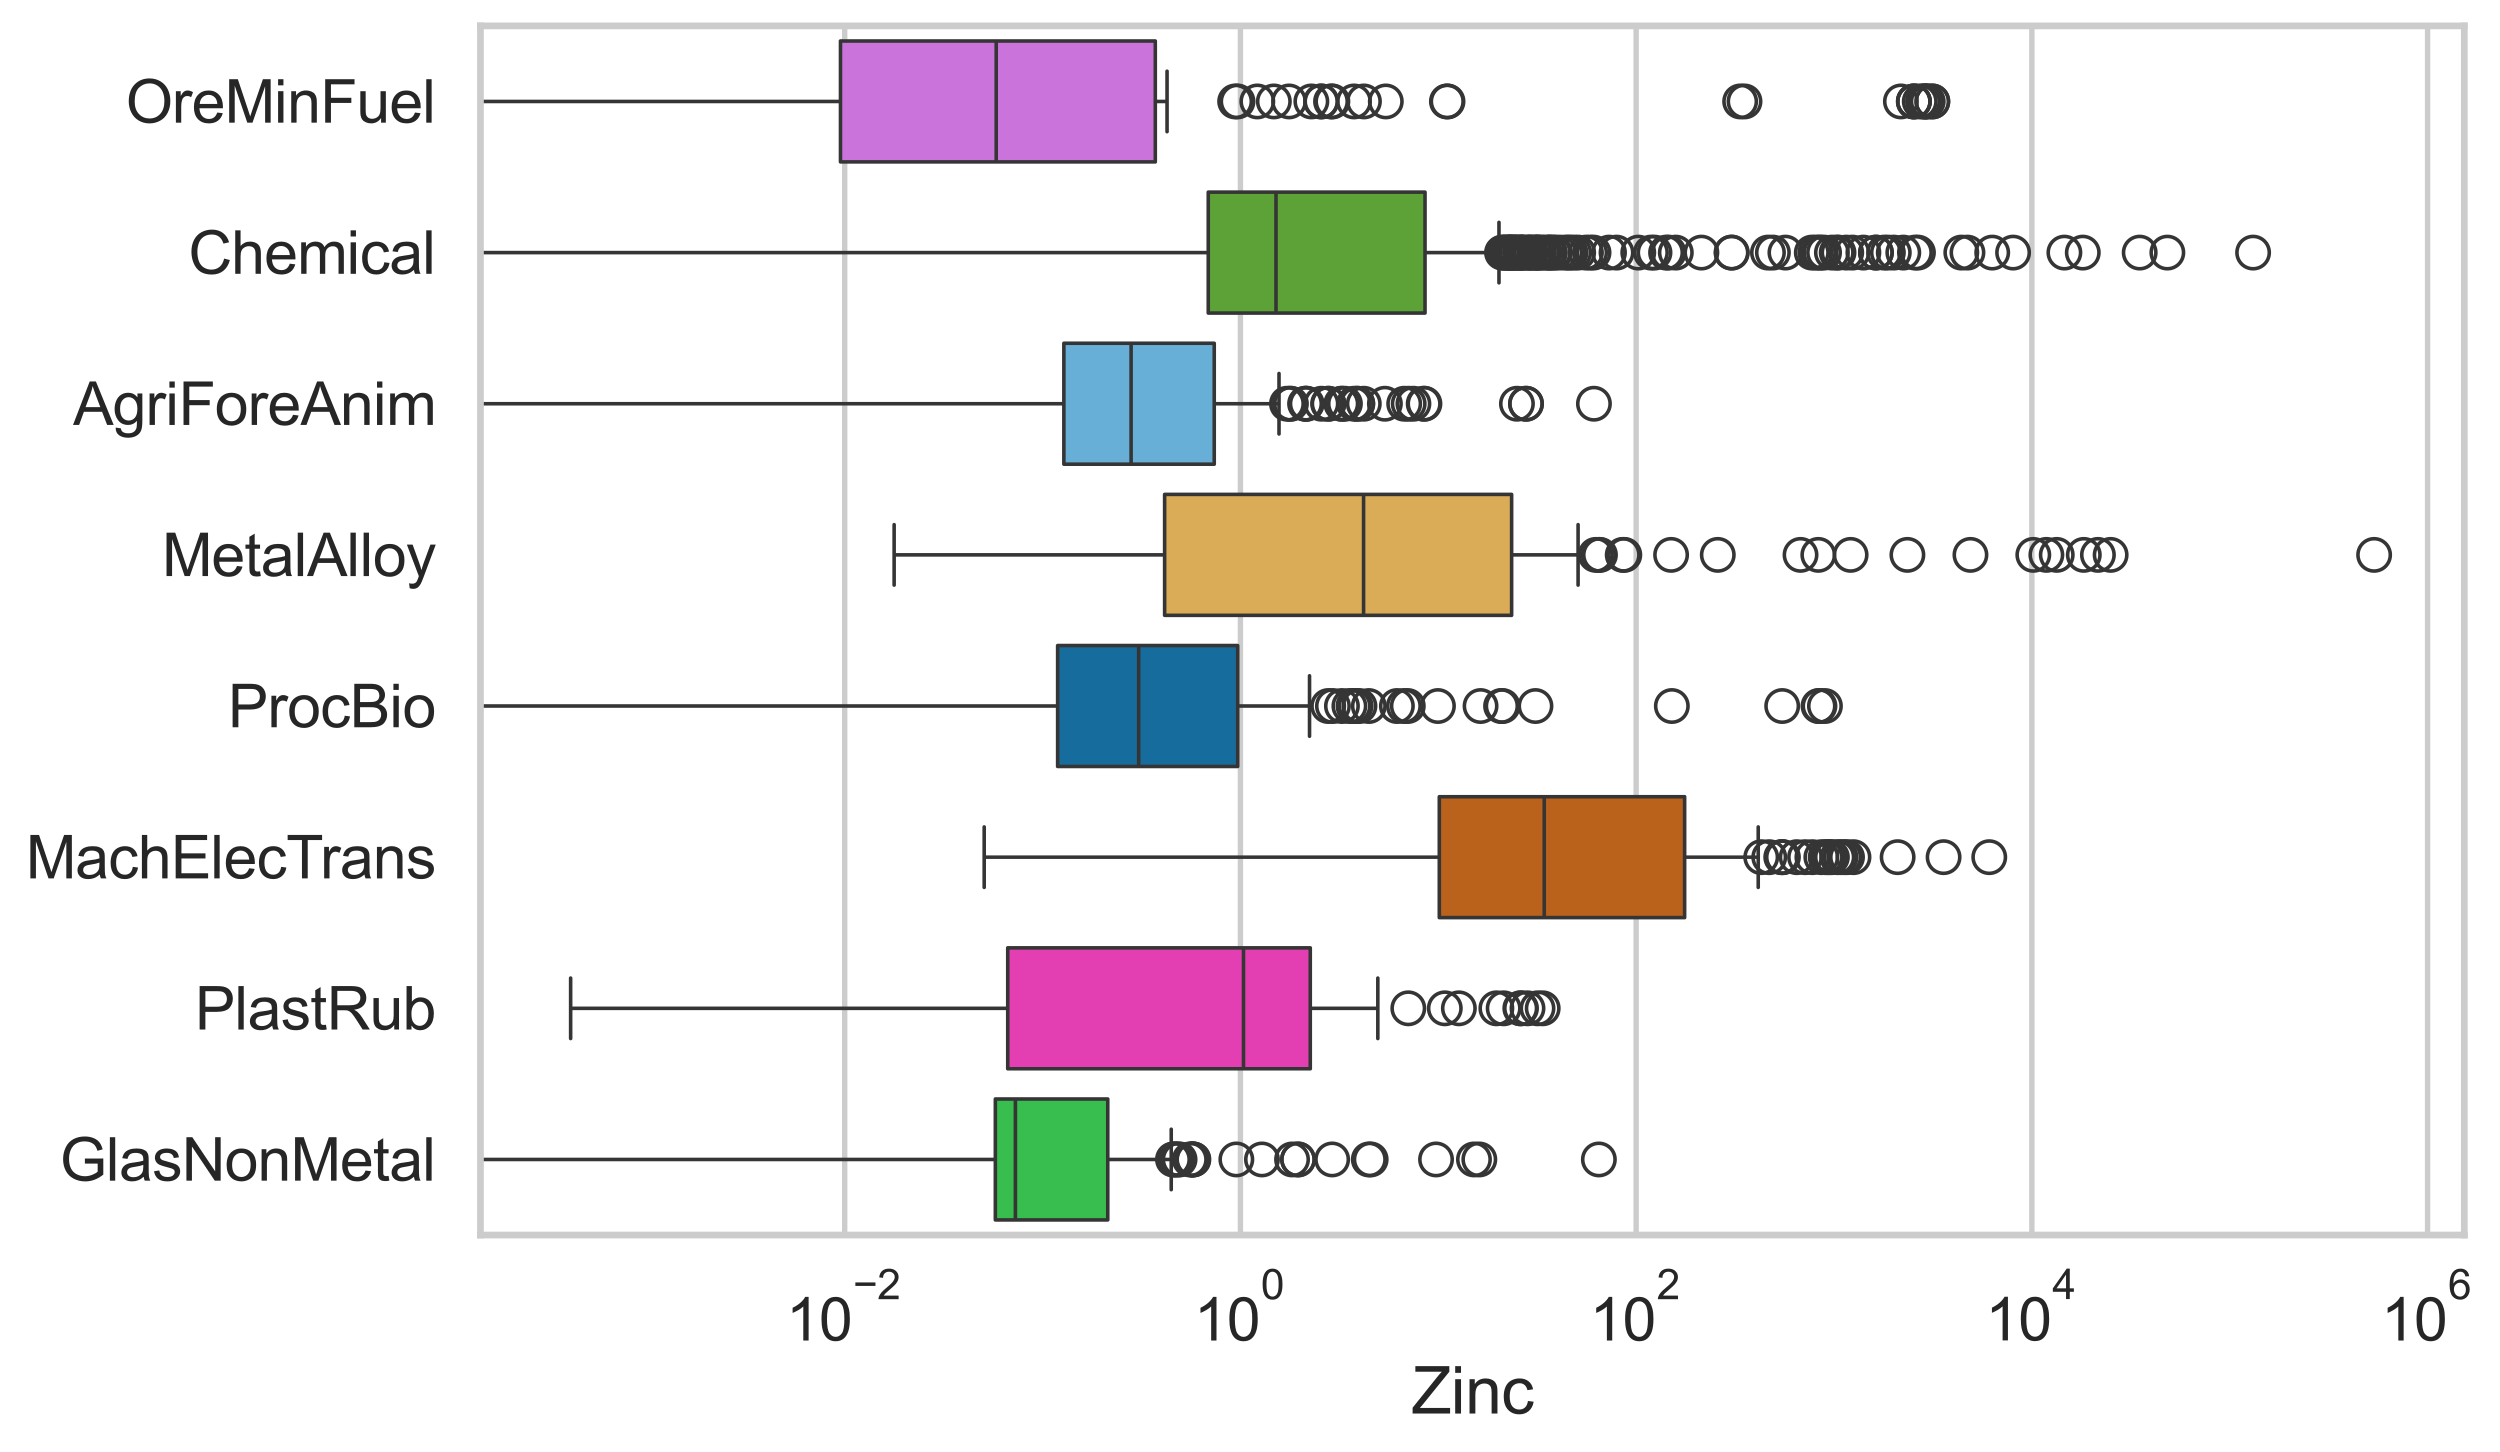 <?xml version="1.0" encoding="utf-8" standalone="no"?>
<!DOCTYPE svg PUBLIC "-//W3C//DTD SVG 1.1//EN"
  "http://www.w3.org/Graphics/SVG/1.1/DTD/svg11.dtd">
<svg xmlns:xlink="http://www.w3.org/1999/xlink" width="695.663pt" height="404.121pt" viewBox="0 0 695.663 404.121" xmlns="http://www.w3.org/2000/svg" version="1.1">
 <defs>
  <style type="text/css">*{stroke-linejoin: round; stroke-linecap: butt}</style>
 </defs>
 <g id="figure_1">
  <g id="patch_1">
   <path d="M 0 404.121 
L 695.663 404.121 
L 695.663 0 
L 0 0 
z
" style="fill: #ffffff"/>
  </g>
  <g id="axes_1">
   <g id="patch_2">
    <path d="M 133.697 343.665 
L 685.729 343.665 
L 685.729 7.2 
L 133.697 7.2 
z
" style="fill: #ffffff"/>
   </g>
   <g id="matplotlib.axis_1">
    <g id="xtick_1">
     <g id="line2d_1">
      <path d="M 235.052 343.665 
L 235.052 7.2 
" clip-path="url(#p96897c92bf)" style="fill: none; stroke: #cccccc; stroke-width: 1.5; stroke-linecap: round"/>
     </g>
     <g id="text_1">
      <!-- $\mathdefault{10^{-2}}$ -->
      <g style="fill: #262626" transform="translate(218.717 373.18) scale(0.165 -0.165)">
       <defs>
        <path id="ArialMT-31" d="M 2384 0 
L 1822 0 
L 1822 3584 
Q 1619 3391 1289 3197 
Q 959 3003 697 2906 
L 697 3450 
Q 1169 3672 1522 3987 
Q 1875 4303 2022 4600 
L 2384 4600 
L 2384 0 
z
" transform="scale(0.016)"/>
        <path id="ArialMT-30" d="M 266 2259 
Q 266 3072 433 3567 
Q 600 4063 929 4331 
Q 1259 4600 1759 4600 
Q 2128 4600 2406 4451 
Q 2684 4303 2865 4023 
Q 3047 3744 3150 3342 
Q 3253 2941 3253 2259 
Q 3253 1453 3087 958 
Q 2922 463 2592 192 
Q 2263 -78 1759 -78 
Q 1097 -78 719 397 
Q 266 969 266 2259 
z
M 844 2259 
Q 844 1131 1108 757 
Q 1372 384 1759 384 
Q 2147 384 2411 759 
Q 2675 1134 2675 2259 
Q 2675 3391 2411 3762 
Q 2147 4134 1753 4134 
Q 1366 4134 1134 3806 
Q 844 3388 844 2259 
z
" transform="scale(0.016)"/>
        <path id="ArialMT-2212" d="M 3381 1997 
L 356 1997 
L 356 2522 
L 3381 2522 
L 3381 1997 
z
" transform="scale(0.016)"/>
        <path id="ArialMT-32" d="M 3222 541 
L 3222 0 
L 194 0 
Q 188 203 259 391 
Q 375 700 629 1000 
Q 884 1300 1366 1694 
Q 2113 2306 2375 2664 
Q 2638 3022 2638 3341 
Q 2638 3675 2398 3904 
Q 2159 4134 1775 4134 
Q 1369 4134 1125 3890 
Q 881 3647 878 3216 
L 300 3275 
Q 359 3922 746 4261 
Q 1134 4600 1788 4600 
Q 2447 4600 2831 4234 
Q 3216 3869 3216 3328 
Q 3216 3053 3103 2787 
Q 2991 2522 2730 2228 
Q 2469 1934 1863 1422 
Q 1356 997 1212 845 
Q 1069 694 975 541 
L 3222 541 
z
" transform="scale(0.016)"/>
       </defs>
       <use xlink:href="#ArialMT-31" transform="translate(0 0.994)"/>
       <use xlink:href="#ArialMT-30" transform="translate(55.615 0.994)"/>
       <use xlink:href="#ArialMT-2212" transform="translate(112.973 70.688) scale(0.7)"/>
       <use xlink:href="#ArialMT-32" transform="translate(153.852 70.688) scale(0.7)"/>
      </g>
     </g>
    </g>
    <g id="xtick_2">
     <g id="line2d_2">
      <path d="M 345.167 343.665 
L 345.167 7.2 
" clip-path="url(#p96897c92bf)" style="fill: none; stroke: #cccccc; stroke-width: 1.5; stroke-linecap: round"/>
     </g>
     <g id="text_2">
      <!-- $\mathdefault{10^{0}}$ -->
      <g style="fill: #262626" transform="translate(332.214 373.18) scale(0.165 -0.165)">
       <use xlink:href="#ArialMT-31" transform="translate(0 0.994)"/>
       <use xlink:href="#ArialMT-30" transform="translate(55.615 0.994)"/>
       <use xlink:href="#ArialMT-30" transform="translate(112.973 70.688) scale(0.7)"/>
      </g>
     </g>
    </g>
    <g id="xtick_3">
     <g id="line2d_3">
      <path d="M 455.281 343.665 
L 455.281 7.2 
" clip-path="url(#p96897c92bf)" style="fill: none; stroke: #cccccc; stroke-width: 1.5; stroke-linecap: round"/>
     </g>
     <g id="text_3">
      <!-- $\mathdefault{10^{2}}$ -->
      <g style="fill: #262626" transform="translate(442.329 373.18) scale(0.165 -0.165)">
       <use xlink:href="#ArialMT-31" transform="translate(0 0.994)"/>
       <use xlink:href="#ArialMT-30" transform="translate(55.615 0.994)"/>
       <use xlink:href="#ArialMT-32" transform="translate(112.973 70.688) scale(0.7)"/>
      </g>
     </g>
    </g>
    <g id="xtick_4">
     <g id="line2d_4">
      <path d="M 565.396 343.665 
L 565.396 7.2 
" clip-path="url(#p96897c92bf)" style="fill: none; stroke: #cccccc; stroke-width: 1.5; stroke-linecap: round"/>
     </g>
     <g id="text_4">
      <!-- $\mathdefault{10^{4}}$ -->
      <g style="fill: #262626" transform="translate(552.444 373.015) scale(0.165 -0.165)">
       <defs>
        <path id="ArialMT-34" d="M 2069 0 
L 2069 1097 
L 81 1097 
L 81 1613 
L 2172 4581 
L 2631 4581 
L 2631 1613 
L 3250 1613 
L 3250 1097 
L 2631 1097 
L 2631 0 
L 2069 0 
z
M 2069 1613 
L 2069 3678 
L 634 1613 
L 2069 1613 
z
" transform="scale(0.016)"/>
       </defs>
       <use xlink:href="#ArialMT-31" transform="translate(0 0.202)"/>
       <use xlink:href="#ArialMT-30" transform="translate(55.615 0.202)"/>
       <use xlink:href="#ArialMT-34" transform="translate(112.973 69.895) scale(0.7)"/>
      </g>
     </g>
    </g>
    <g id="xtick_5">
     <g id="line2d_5">
      <path d="M 675.511 343.665 
L 675.511 7.2 
" clip-path="url(#p96897c92bf)" style="fill: none; stroke: #cccccc; stroke-width: 1.5; stroke-linecap: round"/>
     </g>
     <g id="text_5">
      <!-- $\mathdefault{10^{6}}$ -->
      <g style="fill: #262626" transform="translate(662.558 373.18) scale(0.165 -0.165)">
       <defs>
        <path id="ArialMT-36" d="M 3184 3459 
L 2625 3416 
Q 2550 3747 2413 3897 
Q 2184 4138 1850 4138 
Q 1581 4138 1378 3988 
Q 1113 3794 959 3422 
Q 806 3050 800 2363 
Q 1003 2672 1297 2822 
Q 1591 2972 1913 2972 
Q 2475 2972 2870 2558 
Q 3266 2144 3266 1488 
Q 3266 1056 3080 686 
Q 2894 316 2569 119 
Q 2244 -78 1831 -78 
Q 1128 -78 684 439 
Q 241 956 241 2144 
Q 241 3472 731 4075 
Q 1159 4600 1884 4600 
Q 2425 4600 2770 4297 
Q 3116 3994 3184 3459 
z
M 888 1484 
Q 888 1194 1011 928 
Q 1134 663 1356 523 
Q 1578 384 1822 384 
Q 2178 384 2434 671 
Q 2691 959 2691 1453 
Q 2691 1928 2437 2201 
Q 2184 2475 1800 2475 
Q 1419 2475 1153 2201 
Q 888 1928 888 1484 
z
" transform="scale(0.016)"/>
       </defs>
       <use xlink:href="#ArialMT-31" transform="translate(0 0.994)"/>
       <use xlink:href="#ArialMT-30" transform="translate(55.615 0.994)"/>
       <use xlink:href="#ArialMT-36" transform="translate(112.973 70.688) scale(0.7)"/>
      </g>
     </g>
    </g>
    <g id="text_6">
     <!-- Zinc -->
     <g style="fill: #262626" transform="translate(392.711 393.344) scale(0.18 -0.18)">
      <defs>
       <path id="ArialMT-5a" d="M 128 0 
L 128 563 
L 2475 3497 
Q 2725 3809 2950 4041 
L 394 4041 
L 394 4581 
L 3675 4581 
L 3675 4041 
L 1103 863 
L 825 541 
L 3750 541 
L 3750 0 
L 128 0 
z
" transform="scale(0.016)"/>
       <path id="ArialMT-69" d="M 425 3934 
L 425 4581 
L 988 4581 
L 988 3934 
L 425 3934 
z
M 425 0 
L 425 3319 
L 988 3319 
L 988 0 
L 425 0 
z
" transform="scale(0.016)"/>
       <path id="ArialMT-6e" d="M 422 0 
L 422 3319 
L 928 3319 
L 928 2847 
Q 1294 3394 1984 3394 
Q 2284 3394 2536 3286 
Q 2788 3178 2913 3003 
Q 3038 2828 3088 2588 
Q 3119 2431 3119 2041 
L 3119 0 
L 2556 0 
L 2556 2019 
Q 2556 2363 2490 2533 
Q 2425 2703 2258 2804 
Q 2091 2906 1866 2906 
Q 1506 2906 1245 2678 
Q 984 2450 984 1813 
L 984 0 
L 422 0 
z
" transform="scale(0.016)"/>
       <path id="ArialMT-63" d="M 2588 1216 
L 3141 1144 
Q 3050 572 2676 248 
Q 2303 -75 1759 -75 
Q 1078 -75 664 370 
Q 250 816 250 1647 
Q 250 2184 428 2587 
Q 606 2991 970 3192 
Q 1334 3394 1763 3394 
Q 2303 3394 2647 3120 
Q 2991 2847 3088 2344 
L 2541 2259 
Q 2463 2594 2264 2762 
Q 2066 2931 1784 2931 
Q 1359 2931 1093 2626 
Q 828 2322 828 1663 
Q 828 994 1084 691 
Q 1341 388 1753 388 
Q 2084 388 2306 591 
Q 2528 794 2588 1216 
z
" transform="scale(0.016)"/>
      </defs>
      <use xlink:href="#ArialMT-5a"/>
      <use xlink:href="#ArialMT-69" transform="translate(61.084 0)"/>
      <use xlink:href="#ArialMT-6e" transform="translate(83.301 0)"/>
      <use xlink:href="#ArialMT-63" transform="translate(138.916 0)"/>
     </g>
    </g>
   </g>
   <g id="matplotlib.axis_2">
    <g id="ytick_1">
     <g id="text_7">
      <!-- OreMinFuel -->
      <g style="fill: #262626" transform="translate(35.013 34.134) scale(0.165 -0.165)">
       <defs>
        <path id="ArialMT-4f" d="M 309 2231 
Q 309 3372 921 4017 
Q 1534 4663 2503 4663 
Q 3138 4663 3647 4359 
Q 4156 4056 4423 3514 
Q 4691 2972 4691 2284 
Q 4691 1588 4409 1038 
Q 4128 488 3612 205 
Q 3097 -78 2500 -78 
Q 1853 -78 1343 234 
Q 834 547 571 1087 
Q 309 1628 309 2231 
z
M 934 2222 
Q 934 1394 1379 917 
Q 1825 441 2497 441 
Q 3181 441 3623 922 
Q 4066 1403 4066 2288 
Q 4066 2847 3877 3264 
Q 3688 3681 3323 3911 
Q 2959 4141 2506 4141 
Q 1863 4141 1398 3698 
Q 934 3256 934 2222 
z
" transform="scale(0.016)"/>
        <path id="ArialMT-72" d="M 416 0 
L 416 3319 
L 922 3319 
L 922 2816 
Q 1116 3169 1280 3281 
Q 1444 3394 1641 3394 
Q 1925 3394 2219 3213 
L 2025 2691 
Q 1819 2813 1613 2813 
Q 1428 2813 1281 2702 
Q 1134 2591 1072 2394 
Q 978 2094 978 1738 
L 978 0 
L 416 0 
z
" transform="scale(0.016)"/>
        <path id="ArialMT-65" d="M 2694 1069 
L 3275 997 
Q 3138 488 2766 206 
Q 2394 -75 1816 -75 
Q 1088 -75 661 373 
Q 234 822 234 1631 
Q 234 2469 665 2931 
Q 1097 3394 1784 3394 
Q 2450 3394 2872 2941 
Q 3294 2488 3294 1666 
Q 3294 1616 3291 1516 
L 816 1516 
Q 847 969 1125 678 
Q 1403 388 1819 388 
Q 2128 388 2347 550 
Q 2566 713 2694 1069 
z
M 847 1978 
L 2700 1978 
Q 2663 2397 2488 2606 
Q 2219 2931 1791 2931 
Q 1403 2931 1139 2672 
Q 875 2413 847 1978 
z
" transform="scale(0.016)"/>
        <path id="ArialMT-4d" d="M 475 0 
L 475 4581 
L 1388 4581 
L 2472 1338 
Q 2622 884 2691 659 
Q 2769 909 2934 1394 
L 4031 4581 
L 4847 4581 
L 4847 0 
L 4263 0 
L 4263 3834 
L 2931 0 
L 2384 0 
L 1059 3900 
L 1059 0 
L 475 0 
z
" transform="scale(0.016)"/>
        <path id="ArialMT-46" d="M 525 0 
L 525 4581 
L 3616 4581 
L 3616 4041 
L 1131 4041 
L 1131 2622 
L 3281 2622 
L 3281 2081 
L 1131 2081 
L 1131 0 
L 525 0 
z
" transform="scale(0.016)"/>
        <path id="ArialMT-75" d="M 2597 0 
L 2597 488 
Q 2209 -75 1544 -75 
Q 1250 -75 995 37 
Q 741 150 617 320 
Q 494 491 444 738 
Q 409 903 409 1263 
L 409 3319 
L 972 3319 
L 972 1478 
Q 972 1038 1006 884 
Q 1059 663 1231 536 
Q 1403 409 1656 409 
Q 1909 409 2131 539 
Q 2353 669 2445 892 
Q 2538 1116 2538 1541 
L 2538 3319 
L 3100 3319 
L 3100 0 
L 2597 0 
z
" transform="scale(0.016)"/>
        <path id="ArialMT-6c" d="M 409 0 
L 409 4581 
L 972 4581 
L 972 0 
L 409 0 
z
" transform="scale(0.016)"/>
       </defs>
       <use xlink:href="#ArialMT-4f"/>
       <use xlink:href="#ArialMT-72" transform="translate(77.783 0)"/>
       <use xlink:href="#ArialMT-65" transform="translate(111.084 0)"/>
       <use xlink:href="#ArialMT-4d" transform="translate(166.699 0)"/>
       <use xlink:href="#ArialMT-69" transform="translate(250 0)"/>
       <use xlink:href="#ArialMT-6e" transform="translate(272.217 0)"/>
       <use xlink:href="#ArialMT-46" transform="translate(327.832 0)"/>
       <use xlink:href="#ArialMT-75" transform="translate(388.916 0)"/>
       <use xlink:href="#ArialMT-65" transform="translate(444.531 0)"/>
       <use xlink:href="#ArialMT-6c" transform="translate(500.146 0)"/>
      </g>
     </g>
    </g>
    <g id="ytick_2">
     <g id="text_8">
      <!-- Chemical -->
      <g style="fill: #262626" transform="translate(52.428 76.192) scale(0.165 -0.165)">
       <defs>
        <path id="ArialMT-43" d="M 3763 1606 
L 4369 1453 
Q 4178 706 3683 314 
Q 3188 -78 2472 -78 
Q 1731 -78 1267 223 
Q 803 525 561 1097 
Q 319 1669 319 2325 
Q 319 3041 592 3573 
Q 866 4106 1370 4382 
Q 1875 4659 2481 4659 
Q 3169 4659 3637 4309 
Q 4106 3959 4291 3325 
L 3694 3184 
Q 3534 3684 3231 3912 
Q 2928 4141 2469 4141 
Q 1941 4141 1586 3887 
Q 1231 3634 1087 3207 
Q 944 2781 944 2328 
Q 944 1744 1114 1308 
Q 1284 872 1643 656 
Q 2003 441 2422 441 
Q 2931 441 3284 734 
Q 3638 1028 3763 1606 
z
" transform="scale(0.016)"/>
        <path id="ArialMT-68" d="M 422 0 
L 422 4581 
L 984 4581 
L 984 2938 
Q 1378 3394 1978 3394 
Q 2347 3394 2619 3248 
Q 2891 3103 3008 2847 
Q 3125 2591 3125 2103 
L 3125 0 
L 2563 0 
L 2563 2103 
Q 2563 2525 2380 2717 
Q 2197 2909 1863 2909 
Q 1613 2909 1392 2779 
Q 1172 2650 1078 2428 
Q 984 2206 984 1816 
L 984 0 
L 422 0 
z
" transform="scale(0.016)"/>
        <path id="ArialMT-6d" d="M 422 0 
L 422 3319 
L 925 3319 
L 925 2853 
Q 1081 3097 1340 3245 
Q 1600 3394 1931 3394 
Q 2300 3394 2536 3241 
Q 2772 3088 2869 2813 
Q 3263 3394 3894 3394 
Q 4388 3394 4653 3120 
Q 4919 2847 4919 2278 
L 4919 0 
L 4359 0 
L 4359 2091 
Q 4359 2428 4304 2576 
Q 4250 2725 4106 2815 
Q 3963 2906 3769 2906 
Q 3419 2906 3187 2673 
Q 2956 2441 2956 1928 
L 2956 0 
L 2394 0 
L 2394 2156 
Q 2394 2531 2256 2718 
Q 2119 2906 1806 2906 
Q 1569 2906 1367 2781 
Q 1166 2656 1075 2415 
Q 984 2175 984 1722 
L 984 0 
L 422 0 
z
" transform="scale(0.016)"/>
        <path id="ArialMT-61" d="M 2588 409 
Q 2275 144 1986 34 
Q 1697 -75 1366 -75 
Q 819 -75 525 192 
Q 231 459 231 875 
Q 231 1119 342 1320 
Q 453 1522 633 1644 
Q 813 1766 1038 1828 
Q 1203 1872 1538 1913 
Q 2219 1994 2541 2106 
Q 2544 2222 2544 2253 
Q 2544 2597 2384 2738 
Q 2169 2928 1744 2928 
Q 1347 2928 1158 2789 
Q 969 2650 878 2297 
L 328 2372 
Q 403 2725 575 2942 
Q 747 3159 1072 3276 
Q 1397 3394 1825 3394 
Q 2250 3394 2515 3294 
Q 2781 3194 2906 3042 
Q 3031 2891 3081 2659 
Q 3109 2516 3109 2141 
L 3109 1391 
Q 3109 606 3145 398 
Q 3181 191 3288 0 
L 2700 0 
Q 2613 175 2588 409 
z
M 2541 1666 
Q 2234 1541 1622 1453 
Q 1275 1403 1131 1340 
Q 988 1278 909 1158 
Q 831 1038 831 891 
Q 831 666 1001 516 
Q 1172 366 1500 366 
Q 1825 366 2078 508 
Q 2331 650 2450 897 
Q 2541 1088 2541 1459 
L 2541 1666 
z
" transform="scale(0.016)"/>
       </defs>
       <use xlink:href="#ArialMT-43"/>
       <use xlink:href="#ArialMT-68" transform="translate(72.217 0)"/>
       <use xlink:href="#ArialMT-65" transform="translate(127.832 0)"/>
       <use xlink:href="#ArialMT-6d" transform="translate(183.447 0)"/>
       <use xlink:href="#ArialMT-69" transform="translate(266.748 0)"/>
       <use xlink:href="#ArialMT-63" transform="translate(288.965 0)"/>
       <use xlink:href="#ArialMT-61" transform="translate(338.965 0)"/>
       <use xlink:href="#ArialMT-6c" transform="translate(394.58 0)"/>
      </g>
     </g>
    </g>
    <g id="ytick_3">
     <g id="text_9">
      <!-- AgriForeAnim -->
      <g style="fill: #262626" transform="translate(20.341 118.25) scale(0.165 -0.165)">
       <defs>
        <path id="ArialMT-41" d="M -9 0 
L 1750 4581 
L 2403 4581 
L 4278 0 
L 3588 0 
L 3053 1388 
L 1138 1388 
L 634 0 
L -9 0 
z
M 1313 1881 
L 2866 1881 
L 2388 3150 
Q 2169 3728 2063 4100 
Q 1975 3659 1816 3225 
L 1313 1881 
z
" transform="scale(0.016)"/>
        <path id="ArialMT-67" d="M 319 -275 
L 866 -356 
Q 900 -609 1056 -725 
Q 1266 -881 1628 -881 
Q 2019 -881 2231 -725 
Q 2444 -569 2519 -288 
Q 2563 -116 2559 434 
Q 2191 0 1641 0 
Q 956 0 581 494 
Q 206 988 206 1678 
Q 206 2153 378 2554 
Q 550 2956 876 3175 
Q 1203 3394 1644 3394 
Q 2231 3394 2613 2919 
L 2613 3319 
L 3131 3319 
L 3131 450 
Q 3131 -325 2973 -648 
Q 2816 -972 2473 -1159 
Q 2131 -1347 1631 -1347 
Q 1038 -1347 672 -1080 
Q 306 -813 319 -275 
z
M 784 1719 
Q 784 1066 1043 766 
Q 1303 466 1694 466 
Q 2081 466 2343 764 
Q 2606 1063 2606 1700 
Q 2606 2309 2336 2618 
Q 2066 2928 1684 2928 
Q 1309 2928 1046 2623 
Q 784 2319 784 1719 
z
" transform="scale(0.016)"/>
        <path id="ArialMT-6f" d="M 213 1659 
Q 213 2581 725 3025 
Q 1153 3394 1769 3394 
Q 2453 3394 2887 2945 
Q 3322 2497 3322 1706 
Q 3322 1066 3130 698 
Q 2938 331 2570 128 
Q 2203 -75 1769 -75 
Q 1072 -75 642 372 
Q 213 819 213 1659 
z
M 791 1659 
Q 791 1022 1069 705 
Q 1347 388 1769 388 
Q 2188 388 2466 706 
Q 2744 1025 2744 1678 
Q 2744 2294 2464 2611 
Q 2184 2928 1769 2928 
Q 1347 2928 1069 2612 
Q 791 2297 791 1659 
z
" transform="scale(0.016)"/>
       </defs>
       <use xlink:href="#ArialMT-41"/>
       <use xlink:href="#ArialMT-67" transform="translate(66.699 0)"/>
       <use xlink:href="#ArialMT-72" transform="translate(122.314 0)"/>
       <use xlink:href="#ArialMT-69" transform="translate(155.615 0)"/>
       <use xlink:href="#ArialMT-46" transform="translate(177.832 0)"/>
       <use xlink:href="#ArialMT-6f" transform="translate(238.916 0)"/>
       <use xlink:href="#ArialMT-72" transform="translate(294.531 0)"/>
       <use xlink:href="#ArialMT-65" transform="translate(327.832 0)"/>
       <use xlink:href="#ArialMT-41" transform="translate(383.447 0)"/>
       <use xlink:href="#ArialMT-6e" transform="translate(450.146 0)"/>
       <use xlink:href="#ArialMT-69" transform="translate(505.762 0)"/>
       <use xlink:href="#ArialMT-6d" transform="translate(527.979 0)"/>
      </g>
     </g>
    </g>
    <g id="ytick_4">
     <g id="text_10">
      <!-- MetalAlloy -->
      <g style="fill: #262626" transform="translate(45.088 160.308) scale(0.165 -0.165)">
       <defs>
        <path id="ArialMT-74" d="M 1650 503 
L 1731 6 
Q 1494 -44 1306 -44 
Q 1000 -44 831 53 
Q 663 150 594 308 
Q 525 466 525 972 
L 525 2881 
L 113 2881 
L 113 3319 
L 525 3319 
L 525 4141 
L 1084 4478 
L 1084 3319 
L 1650 3319 
L 1650 2881 
L 1084 2881 
L 1084 941 
Q 1084 700 1114 631 
Q 1144 563 1211 522 
Q 1278 481 1403 481 
Q 1497 481 1650 503 
z
" transform="scale(0.016)"/>
        <path id="ArialMT-79" d="M 397 -1278 
L 334 -750 
Q 519 -800 656 -800 
Q 844 -800 956 -737 
Q 1069 -675 1141 -563 
Q 1194 -478 1313 -144 
Q 1328 -97 1363 -6 
L 103 3319 
L 709 3319 
L 1400 1397 
Q 1534 1031 1641 628 
Q 1738 1016 1872 1384 
L 2581 3319 
L 3144 3319 
L 1881 -56 
Q 1678 -603 1566 -809 
Q 1416 -1088 1222 -1217 
Q 1028 -1347 759 -1347 
Q 597 -1347 397 -1278 
z
" transform="scale(0.016)"/>
       </defs>
       <use xlink:href="#ArialMT-4d"/>
       <use xlink:href="#ArialMT-65" transform="translate(83.301 0)"/>
       <use xlink:href="#ArialMT-74" transform="translate(138.916 0)"/>
       <use xlink:href="#ArialMT-61" transform="translate(166.699 0)"/>
       <use xlink:href="#ArialMT-6c" transform="translate(222.314 0)"/>
       <use xlink:href="#ArialMT-41" transform="translate(244.531 0)"/>
       <use xlink:href="#ArialMT-6c" transform="translate(311.23 0)"/>
       <use xlink:href="#ArialMT-6c" transform="translate(333.447 0)"/>
       <use xlink:href="#ArialMT-6f" transform="translate(355.664 0)"/>
       <use xlink:href="#ArialMT-79" transform="translate(411.279 0)"/>
      </g>
     </g>
    </g>
    <g id="ytick_5">
     <g id="text_11">
      <!-- ProcBio -->
      <g style="fill: #262626" transform="translate(63.424 202.366) scale(0.165 -0.165)">
       <defs>
        <path id="ArialMT-50" d="M 494 0 
L 494 4581 
L 2222 4581 
Q 2678 4581 2919 4538 
Q 3256 4481 3484 4323 
Q 3713 4166 3852 3881 
Q 3991 3597 3991 3256 
Q 3991 2672 3619 2267 
Q 3247 1863 2275 1863 
L 1100 1863 
L 1100 0 
L 494 0 
z
M 1100 2403 
L 2284 2403 
Q 2872 2403 3119 2622 
Q 3366 2841 3366 3238 
Q 3366 3525 3220 3729 
Q 3075 3934 2838 4000 
Q 2684 4041 2272 4041 
L 1100 4041 
L 1100 2403 
z
" transform="scale(0.016)"/>
        <path id="ArialMT-42" d="M 469 0 
L 469 4581 
L 2188 4581 
Q 2713 4581 3030 4442 
Q 3347 4303 3526 4014 
Q 3706 3725 3706 3409 
Q 3706 3116 3547 2856 
Q 3388 2597 3066 2438 
Q 3481 2316 3704 2022 
Q 3928 1728 3928 1328 
Q 3928 1006 3792 729 
Q 3656 453 3456 303 
Q 3256 153 2954 76 
Q 2653 0 2216 0 
L 469 0 
z
M 1075 2656 
L 2066 2656 
Q 2469 2656 2644 2709 
Q 2875 2778 2992 2937 
Q 3109 3097 3109 3338 
Q 3109 3566 3000 3739 
Q 2891 3913 2687 3977 
Q 2484 4041 1991 4041 
L 1075 4041 
L 1075 2656 
z
M 1075 541 
L 2216 541 
Q 2509 541 2628 563 
Q 2838 600 2978 687 
Q 3119 775 3209 942 
Q 3300 1109 3300 1328 
Q 3300 1584 3169 1773 
Q 3038 1963 2805 2039 
Q 2572 2116 2134 2116 
L 1075 2116 
L 1075 541 
z
" transform="scale(0.016)"/>
       </defs>
       <use xlink:href="#ArialMT-50"/>
       <use xlink:href="#ArialMT-72" transform="translate(66.699 0)"/>
       <use xlink:href="#ArialMT-6f" transform="translate(100 0)"/>
       <use xlink:href="#ArialMT-63" transform="translate(155.615 0)"/>
       <use xlink:href="#ArialMT-42" transform="translate(205.615 0)"/>
       <use xlink:href="#ArialMT-69" transform="translate(272.314 0)"/>
       <use xlink:href="#ArialMT-6f" transform="translate(294.531 0)"/>
      </g>
     </g>
    </g>
    <g id="ytick_6">
     <g id="text_12">
      <!-- MachElecTrans -->
      <g style="fill: #262626" transform="translate(7.2 244.425) scale(0.165 -0.165)">
       <defs>
        <path id="ArialMT-45" d="M 506 0 
L 506 4581 
L 3819 4581 
L 3819 4041 
L 1113 4041 
L 1113 2638 
L 3647 2638 
L 3647 2100 
L 1113 2100 
L 1113 541 
L 3925 541 
L 3925 0 
L 506 0 
z
" transform="scale(0.016)"/>
        <path id="ArialMT-54" d="M 1659 0 
L 1659 4041 
L 150 4041 
L 150 4581 
L 3781 4581 
L 3781 4041 
L 2266 4041 
L 2266 0 
L 1659 0 
z
" transform="scale(0.016)"/>
        <path id="ArialMT-73" d="M 197 991 
L 753 1078 
Q 800 744 1014 566 
Q 1228 388 1613 388 
Q 2000 388 2187 545 
Q 2375 703 2375 916 
Q 2375 1106 2209 1216 
Q 2094 1291 1634 1406 
Q 1016 1563 777 1677 
Q 538 1791 414 1992 
Q 291 2194 291 2438 
Q 291 2659 392 2848 
Q 494 3038 669 3163 
Q 800 3259 1026 3326 
Q 1253 3394 1513 3394 
Q 1903 3394 2198 3281 
Q 2494 3169 2634 2976 
Q 2775 2784 2828 2463 
L 2278 2388 
Q 2241 2644 2061 2787 
Q 1881 2931 1553 2931 
Q 1166 2931 1000 2803 
Q 834 2675 834 2503 
Q 834 2394 903 2306 
Q 972 2216 1119 2156 
Q 1203 2125 1616 2013 
Q 2213 1853 2448 1751 
Q 2684 1650 2818 1456 
Q 2953 1263 2953 975 
Q 2953 694 2789 445 
Q 2625 197 2315 61 
Q 2006 -75 1616 -75 
Q 969 -75 630 194 
Q 291 463 197 991 
z
" transform="scale(0.016)"/>
       </defs>
       <use xlink:href="#ArialMT-4d"/>
       <use xlink:href="#ArialMT-61" transform="translate(83.301 0)"/>
       <use xlink:href="#ArialMT-63" transform="translate(138.916 0)"/>
       <use xlink:href="#ArialMT-68" transform="translate(188.916 0)"/>
       <use xlink:href="#ArialMT-45" transform="translate(244.531 0)"/>
       <use xlink:href="#ArialMT-6c" transform="translate(311.23 0)"/>
       <use xlink:href="#ArialMT-65" transform="translate(333.447 0)"/>
       <use xlink:href="#ArialMT-63" transform="translate(389.062 0)"/>
       <use xlink:href="#ArialMT-54" transform="translate(439.062 0)"/>
       <use xlink:href="#ArialMT-72" transform="translate(496.396 0)"/>
       <use xlink:href="#ArialMT-61" transform="translate(529.697 0)"/>
       <use xlink:href="#ArialMT-6e" transform="translate(585.312 0)"/>
       <use xlink:href="#ArialMT-73" transform="translate(640.928 0)"/>
      </g>
     </g>
    </g>
    <g id="ytick_7">
     <g id="text_13">
      <!-- PlastRub -->
      <g style="fill: #262626" transform="translate(54.248 286.483) scale(0.165 -0.165)">
       <defs>
        <path id="ArialMT-52" d="M 503 0 
L 503 4581 
L 2534 4581 
Q 3147 4581 3465 4457 
Q 3784 4334 3975 4021 
Q 4166 3709 4166 3331 
Q 4166 2844 3850 2509 
Q 3534 2175 2875 2084 
Q 3116 1969 3241 1856 
Q 3506 1613 3744 1247 
L 4541 0 
L 3778 0 
L 3172 953 
Q 2906 1366 2734 1584 
Q 2563 1803 2427 1890 
Q 2291 1978 2150 2013 
Q 2047 2034 1813 2034 
L 1109 2034 
L 1109 0 
L 503 0 
z
M 1109 2559 
L 2413 2559 
Q 2828 2559 3062 2645 
Q 3297 2731 3419 2920 
Q 3541 3109 3541 3331 
Q 3541 3656 3305 3865 
Q 3069 4075 2559 4075 
L 1109 4075 
L 1109 2559 
z
" transform="scale(0.016)"/>
        <path id="ArialMT-62" d="M 941 0 
L 419 0 
L 419 4581 
L 981 4581 
L 981 2947 
Q 1338 3394 1891 3394 
Q 2197 3394 2470 3270 
Q 2744 3147 2920 2923 
Q 3097 2700 3197 2384 
Q 3297 2069 3297 1709 
Q 3297 856 2875 390 
Q 2453 -75 1863 -75 
Q 1275 -75 941 416 
L 941 0 
z
M 934 1684 
Q 934 1088 1097 822 
Q 1363 388 1816 388 
Q 2184 388 2453 708 
Q 2722 1028 2722 1663 
Q 2722 2313 2464 2622 
Q 2206 2931 1841 2931 
Q 1472 2931 1203 2611 
Q 934 2291 934 1684 
z
" transform="scale(0.016)"/>
       </defs>
       <use xlink:href="#ArialMT-50"/>
       <use xlink:href="#ArialMT-6c" transform="translate(66.699 0)"/>
       <use xlink:href="#ArialMT-61" transform="translate(88.916 0)"/>
       <use xlink:href="#ArialMT-73" transform="translate(144.531 0)"/>
       <use xlink:href="#ArialMT-74" transform="translate(194.531 0)"/>
       <use xlink:href="#ArialMT-52" transform="translate(222.314 0)"/>
       <use xlink:href="#ArialMT-75" transform="translate(294.531 0)"/>
       <use xlink:href="#ArialMT-62" transform="translate(350.146 0)"/>
      </g>
     </g>
    </g>
    <g id="ytick_8">
     <g id="text_14">
      <!-- GlasNonMetal -->
      <g style="fill: #262626" transform="translate(16.659 328.541) scale(0.165 -0.165)">
       <defs>
        <path id="ArialMT-47" d="M 2638 1797 
L 2638 2334 
L 4578 2338 
L 4578 638 
Q 4131 281 3656 101 
Q 3181 -78 2681 -78 
Q 2006 -78 1454 211 
Q 903 500 622 1047 
Q 341 1594 341 2269 
Q 341 2938 620 3517 
Q 900 4097 1425 4378 
Q 1950 4659 2634 4659 
Q 3131 4659 3532 4498 
Q 3934 4338 4162 4050 
Q 4391 3763 4509 3300 
L 3963 3150 
Q 3859 3500 3706 3700 
Q 3553 3900 3268 4020 
Q 2984 4141 2638 4141 
Q 2222 4141 1919 4014 
Q 1616 3888 1430 3681 
Q 1244 3475 1141 3228 
Q 966 2803 966 2306 
Q 966 1694 1177 1281 
Q 1388 869 1791 669 
Q 2194 469 2647 469 
Q 3041 469 3416 620 
Q 3791 772 3984 944 
L 3984 1797 
L 2638 1797 
z
" transform="scale(0.016)"/>
        <path id="ArialMT-4e" d="M 488 0 
L 488 4581 
L 1109 4581 
L 3516 984 
L 3516 4581 
L 4097 4581 
L 4097 0 
L 3475 0 
L 1069 3600 
L 1069 0 
L 488 0 
z
" transform="scale(0.016)"/>
       </defs>
       <use xlink:href="#ArialMT-47"/>
       <use xlink:href="#ArialMT-6c" transform="translate(77.783 0)"/>
       <use xlink:href="#ArialMT-61" transform="translate(100 0)"/>
       <use xlink:href="#ArialMT-73" transform="translate(155.615 0)"/>
       <use xlink:href="#ArialMT-4e" transform="translate(205.615 0)"/>
       <use xlink:href="#ArialMT-6f" transform="translate(277.832 0)"/>
       <use xlink:href="#ArialMT-6e" transform="translate(333.447 0)"/>
       <use xlink:href="#ArialMT-4d" transform="translate(389.062 0)"/>
       <use xlink:href="#ArialMT-65" transform="translate(472.363 0)"/>
       <use xlink:href="#ArialMT-74" transform="translate(527.979 0)"/>
       <use xlink:href="#ArialMT-61" transform="translate(555.762 0)"/>
       <use xlink:href="#ArialMT-6c" transform="translate(611.377 0)"/>
      </g>
     </g>
    </g>
   </g>
   <g id="patch_3">
    <path d="M 233.877 11.406 
L 233.877 45.052 
L 321.478 45.052 
L 321.478 11.406 
L 233.877 11.406 
z
" clip-path="url(#p96897c92bf)" style="fill: #ca74db; stroke: #353535; stroke-linejoin: miter"/>
   </g>
   <g id="line2d_6">
    <path d="M 233.877 28.229 
L -1 28.229 
" clip-path="url(#p96897c92bf)" style="fill: none; stroke: #353535"/>
   </g>
   <g id="line2d_7">
    <path d="M 321.478 28.229 
L 324.751 28.229 
" clip-path="url(#p96897c92bf)" style="fill: none; stroke: #353535"/>
   </g>
   <g id="line2d_8">
    <path clip-path="url(#p96897c92bf)" style="fill: none; stroke: #353535; stroke-linecap: round"/>
   </g>
   <g id="line2d_9">
    <path d="M 324.751 19.817 
L 324.751 36.641 
" clip-path="url(#p96897c92bf)" style="fill: none; stroke: #353535; stroke-linecap: round"/>
   </g>
   <g id="line2d_10">
    <defs>
     <path id="mc0448b4da4" d="M 0 4.5 
C 1.193 4.5 2.338 4.026 3.182 3.182 
C 4.026 2.338 4.5 1.193 4.5 0 
C 4.5 -1.193 4.026 -2.338 3.182 -3.182 
C 2.338 -4.026 1.193 -4.5 0 -4.5 
C -1.193 -4.5 -2.338 -4.026 -3.182 -3.182 
C -4.026 -2.338 -4.5 -1.193 -4.5 0 
C -4.5 1.193 -4.026 2.338 -3.182 3.182 
C -2.338 4.026 -1.193 4.5 0 4.5 
z
" style="stroke: #353535"/>
    </defs>
    <g clip-path="url(#p96897c92bf)">
     <use xlink:href="#mc0448b4da4" x="532.539" y="28.229" style="fill-opacity: 0; stroke: #353535"/>
     <use xlink:href="#mc0448b4da4" x="534.201" y="28.229" style="fill-opacity: 0; stroke: #353535"/>
     <use xlink:href="#mc0448b4da4" x="535.715" y="28.229" style="fill-opacity: 0; stroke: #353535"/>
     <use xlink:href="#mc0448b4da4" x="367.699" y="28.229" style="fill-opacity: 0; stroke: #353535"/>
     <use xlink:href="#mc0448b4da4" x="370.754" y="28.229" style="fill-opacity: 0; stroke: #353535"/>
     <use xlink:href="#mc0448b4da4" x="528.955" y="28.229" style="fill-opacity: 0; stroke: #353535"/>
     <use xlink:href="#mc0448b4da4" x="535.715" y="28.229" style="fill-opacity: 0; stroke: #353535"/>
     <use xlink:href="#mc0448b4da4" x="376.77" y="28.229" style="fill-opacity: 0; stroke: #353535"/>
     <use xlink:href="#mc0448b4da4" x="379.535" y="28.229" style="fill-opacity: 0; stroke: #353535"/>
     <use xlink:href="#mc0448b4da4" x="535.111" y="28.229" style="fill-opacity: 0; stroke: #353535"/>
     <use xlink:href="#mc0448b4da4" x="354.464" y="28.229" style="fill-opacity: 0; stroke: #353535"/>
     <use xlink:href="#mc0448b4da4" x="537.705" y="28.229" style="fill-opacity: 0; stroke: #353535"/>
     <use xlink:href="#mc0448b4da4" x="349.867" y="28.229" style="fill-opacity: 0; stroke: #353535"/>
     <use xlink:href="#mc0448b4da4" x="364.905" y="28.229" style="fill-opacity: 0; stroke: #353535"/>
     <use xlink:href="#mc0448b4da4" x="343.7" y="28.229" style="fill-opacity: 0; stroke: #353535"/>
     <use xlink:href="#mc0448b4da4" x="537.705" y="28.229" style="fill-opacity: 0; stroke: #353535"/>
     <use xlink:href="#mc0448b4da4" x="344.359" y="28.229" style="fill-opacity: 0; stroke: #353535"/>
     <use xlink:href="#mc0448b4da4" x="402.794" y="28.229" style="fill-opacity: 0; stroke: #353535"/>
     <use xlink:href="#mc0448b4da4" x="535.892" y="28.229" style="fill-opacity: 0; stroke: #353535"/>
     <use xlink:href="#mc0448b4da4" x="358.7" y="28.229" style="fill-opacity: 0; stroke: #353535"/>
     <use xlink:href="#mc0448b4da4" x="485.435" y="28.229" style="fill-opacity: 0; stroke: #353535"/>
     <use xlink:href="#mc0448b4da4" x="385.62" y="28.229" style="fill-opacity: 0; stroke: #353535"/>
     <use xlink:href="#mc0448b4da4" x="532.596" y="28.229" style="fill-opacity: 0; stroke: #353535"/>
     <use xlink:href="#mc0448b4da4" x="367.6" y="28.229" style="fill-opacity: 0; stroke: #353535"/>
     <use xlink:href="#mc0448b4da4" x="484.226" y="28.229" style="fill-opacity: 0; stroke: #353535"/>
     <use xlink:href="#mc0448b4da4" x="536.419" y="28.229" style="fill-opacity: 0; stroke: #353535"/>
     <use xlink:href="#mc0448b4da4" x="532.567" y="28.229" style="fill-opacity: 0; stroke: #353535"/>
     <use xlink:href="#mc0448b4da4" x="402.629" y="28.229" style="fill-opacity: 0; stroke: #353535"/>
     <use xlink:href="#mc0448b4da4" x="370.38" y="28.229" style="fill-opacity: 0; stroke: #353535"/>
    </g>
   </g>
   <g id="patch_4">
    <path d="M 336.216 53.464 
L 336.216 87.11 
L 396.536 87.11 
L 396.536 53.464 
L 336.216 53.464 
z
" clip-path="url(#p96897c92bf)" style="fill: #5ca236; stroke: #353535; stroke-linejoin: miter"/>
   </g>
   <g id="line2d_11">
    <path d="M 336.216 70.287 
L -1 70.287 
" clip-path="url(#p96897c92bf)" style="fill: none; stroke: #353535"/>
   </g>
   <g id="line2d_12">
    <path d="M 396.536 70.287 
L 417.113 70.287 
" clip-path="url(#p96897c92bf)" style="fill: none; stroke: #353535"/>
   </g>
   <g id="line2d_13">
    <path clip-path="url(#p96897c92bf)" style="fill: none; stroke: #353535; stroke-linecap: round"/>
   </g>
   <g id="line2d_14">
    <path d="M 417.113 61.875 
L 417.113 78.699 
" clip-path="url(#p96897c92bf)" style="fill: none; stroke: #353535; stroke-linecap: round"/>
   </g>
   <g id="line2d_15">
    <g clip-path="url(#p96897c92bf)">
     <use xlink:href="#mc0448b4da4" x="449.825" y="70.287" style="fill-opacity: 0; stroke: #353535"/>
     <use xlink:href="#mc0448b4da4" x="595.403" y="70.287" style="fill-opacity: 0; stroke: #353535"/>
     <use xlink:href="#mc0448b4da4" x="427.133" y="70.287" style="fill-opacity: 0; stroke: #353535"/>
     <use xlink:href="#mc0448b4da4" x="419.625" y="70.287" style="fill-opacity: 0; stroke: #353535"/>
     <use xlink:href="#mc0448b4da4" x="511.593" y="70.287" style="fill-opacity: 0; stroke: #353535"/>
     <use xlink:href="#mc0448b4da4" x="513.743" y="70.287" style="fill-opacity: 0; stroke: #353535"/>
     <use xlink:href="#mc0448b4da4" x="524.265" y="70.287" style="fill-opacity: 0; stroke: #353535"/>
     <use xlink:href="#mc0448b4da4" x="560.172" y="70.287" style="fill-opacity: 0; stroke: #353535"/>
     <use xlink:href="#mc0448b4da4" x="522.008" y="70.287" style="fill-opacity: 0; stroke: #353535"/>
     <use xlink:href="#mc0448b4da4" x="428.007" y="70.287" style="fill-opacity: 0; stroke: #353535"/>
     <use xlink:href="#mc0448b4da4" x="420.166" y="70.287" style="fill-opacity: 0; stroke: #353535"/>
     <use xlink:href="#mc0448b4da4" x="435.531" y="70.287" style="fill-opacity: 0; stroke: #353535"/>
     <use xlink:href="#mc0448b4da4" x="420.343" y="70.287" style="fill-opacity: 0; stroke: #353535"/>
     <use xlink:href="#mc0448b4da4" x="518.517" y="70.287" style="fill-opacity: 0; stroke: #353535"/>
     <use xlink:href="#mc0448b4da4" x="424.823" y="70.287" style="fill-opacity: 0; stroke: #353535"/>
     <use xlink:href="#mc0448b4da4" x="554.364" y="70.287" style="fill-opacity: 0; stroke: #353535"/>
     <use xlink:href="#mc0448b4da4" x="473.44" y="70.287" style="fill-opacity: 0; stroke: #353535"/>
     <use xlink:href="#mc0448b4da4" x="421.549" y="70.287" style="fill-opacity: 0; stroke: #353535"/>
     <use xlink:href="#mc0448b4da4" x="481.818" y="70.287" style="fill-opacity: 0; stroke: #353535"/>
     <use xlink:href="#mc0448b4da4" x="430.893" y="70.287" style="fill-opacity: 0; stroke: #353535"/>
     <use xlink:href="#mc0448b4da4" x="511.09" y="70.287" style="fill-opacity: 0; stroke: #353535"/>
     <use xlink:href="#mc0448b4da4" x="426.929" y="70.287" style="fill-opacity: 0; stroke: #353535"/>
     <use xlink:href="#mc0448b4da4" x="434.016" y="70.287" style="fill-opacity: 0; stroke: #353535"/>
     <use xlink:href="#mc0448b4da4" x="420.904" y="70.287" style="fill-opacity: 0; stroke: #353535"/>
     <use xlink:href="#mc0448b4da4" x="464.331" y="70.287" style="fill-opacity: 0; stroke: #353535"/>
     <use xlink:href="#mc0448b4da4" x="424.014" y="70.287" style="fill-opacity: 0; stroke: #353535"/>
     <use xlink:href="#mc0448b4da4" x="533.7" y="70.287" style="fill-opacity: 0; stroke: #353535"/>
     <use xlink:href="#mc0448b4da4" x="455.872" y="70.287" style="fill-opacity: 0; stroke: #353535"/>
     <use xlink:href="#mc0448b4da4" x="504.156" y="70.287" style="fill-opacity: 0; stroke: #353535"/>
     <use xlink:href="#mc0448b4da4" x="626.961" y="70.287" style="fill-opacity: 0; stroke: #353535"/>
     <use xlink:href="#mc0448b4da4" x="460.389" y="70.287" style="fill-opacity: 0; stroke: #353535"/>
     <use xlink:href="#mc0448b4da4" x="431.184" y="70.287" style="fill-opacity: 0; stroke: #353535"/>
     <use xlink:href="#mc0448b4da4" x="432.323" y="70.287" style="fill-opacity: 0; stroke: #353535"/>
     <use xlink:href="#mc0448b4da4" x="603.102" y="70.287" style="fill-opacity: 0; stroke: #353535"/>
     <use xlink:href="#mc0448b4da4" x="509.754" y="70.287" style="fill-opacity: 0; stroke: #353535"/>
     <use xlink:href="#mc0448b4da4" x="436.355" y="70.287" style="fill-opacity: 0; stroke: #353535"/>
     <use xlink:href="#mc0448b4da4" x="459.403" y="70.287" style="fill-opacity: 0; stroke: #353535"/>
     <use xlink:href="#mc0448b4da4" x="428.125" y="70.287" style="fill-opacity: 0; stroke: #353535"/>
     <use xlink:href="#mc0448b4da4" x="491.961" y="70.287" style="fill-opacity: 0; stroke: #353535"/>
     <use xlink:href="#mc0448b4da4" x="493.334" y="70.287" style="fill-opacity: 0; stroke: #353535"/>
     <use xlink:href="#mc0448b4da4" x="431.25" y="70.287" style="fill-opacity: 0; stroke: #353535"/>
     <use xlink:href="#mc0448b4da4" x="418.243" y="70.287" style="fill-opacity: 0; stroke: #353535"/>
     <use xlink:href="#mc0448b4da4" x="515.462" y="70.287" style="fill-opacity: 0; stroke: #353535"/>
     <use xlink:href="#mc0448b4da4" x="417.961" y="70.287" style="fill-opacity: 0; stroke: #353535"/>
     <use xlink:href="#mc0448b4da4" x="422.021" y="70.287" style="fill-opacity: 0; stroke: #353535"/>
     <use xlink:href="#mc0448b4da4" x="441.317" y="70.287" style="fill-opacity: 0; stroke: #353535"/>
     <use xlink:href="#mc0448b4da4" x="442.486" y="70.287" style="fill-opacity: 0; stroke: #353535"/>
     <use xlink:href="#mc0448b4da4" x="419.11" y="70.287" style="fill-opacity: 0; stroke: #353535"/>
     <use xlink:href="#mc0448b4da4" x="545.764" y="70.287" style="fill-opacity: 0; stroke: #353535"/>
     <use xlink:href="#mc0448b4da4" x="507.568" y="70.287" style="fill-opacity: 0; stroke: #353535"/>
     <use xlink:href="#mc0448b4da4" x="425.965" y="70.287" style="fill-opacity: 0; stroke: #353535"/>
     <use xlink:href="#mc0448b4da4" x="506.106" y="70.287" style="fill-opacity: 0; stroke: #353535"/>
     <use xlink:href="#mc0448b4da4" x="463.611" y="70.287" style="fill-opacity: 0; stroke: #353535"/>
     <use xlink:href="#mc0448b4da4" x="506.57" y="70.287" style="fill-opacity: 0; stroke: #353535"/>
     <use xlink:href="#mc0448b4da4" x="481.897" y="70.287" style="fill-opacity: 0; stroke: #353535"/>
     <use xlink:href="#mc0448b4da4" x="420.225" y="70.287" style="fill-opacity: 0; stroke: #353535"/>
     <use xlink:href="#mc0448b4da4" x="425.603" y="70.287" style="fill-opacity: 0; stroke: #353535"/>
     <use xlink:href="#mc0448b4da4" x="447.729" y="70.287" style="fill-opacity: 0; stroke: #353535"/>
     <use xlink:href="#mc0448b4da4" x="525.33" y="70.287" style="fill-opacity: 0; stroke: #353535"/>
     <use xlink:href="#mc0448b4da4" x="425.582" y="70.287" style="fill-opacity: 0; stroke: #353535"/>
     <use xlink:href="#mc0448b4da4" x="526.973" y="70.287" style="fill-opacity: 0; stroke: #353535"/>
     <use xlink:href="#mc0448b4da4" x="522.014" y="70.287" style="fill-opacity: 0; stroke: #353535"/>
     <use xlink:href="#mc0448b4da4" x="427.814" y="70.287" style="fill-opacity: 0; stroke: #353535"/>
     <use xlink:href="#mc0448b4da4" x="547.477" y="70.287" style="fill-opacity: 0; stroke: #353535"/>
     <use xlink:href="#mc0448b4da4" x="429.789" y="70.287" style="fill-opacity: 0; stroke: #353535"/>
     <use xlink:href="#mc0448b4da4" x="422.96" y="70.287" style="fill-opacity: 0; stroke: #353535"/>
     <use xlink:href="#mc0448b4da4" x="505.161" y="70.287" style="fill-opacity: 0; stroke: #353535"/>
     <use xlink:href="#mc0448b4da4" x="423.166" y="70.287" style="fill-opacity: 0; stroke: #353535"/>
     <use xlink:href="#mc0448b4da4" x="574.448" y="70.287" style="fill-opacity: 0; stroke: #353535"/>
     <use xlink:href="#mc0448b4da4" x="423.305" y="70.287" style="fill-opacity: 0; stroke: #353535"/>
     <use xlink:href="#mc0448b4da4" x="422.008" y="70.287" style="fill-opacity: 0; stroke: #353535"/>
     <use xlink:href="#mc0448b4da4" x="579.565" y="70.287" style="fill-opacity: 0; stroke: #353535"/>
     <use xlink:href="#mc0448b4da4" x="432.715" y="70.287" style="fill-opacity: 0; stroke: #353535"/>
     <use xlink:href="#mc0448b4da4" x="429.165" y="70.287" style="fill-opacity: 0; stroke: #353535"/>
     <use xlink:href="#mc0448b4da4" x="529.624" y="70.287" style="fill-opacity: 0; stroke: #353535"/>
     <use xlink:href="#mc0448b4da4" x="496.817" y="70.287" style="fill-opacity: 0; stroke: #353535"/>
     <use xlink:href="#mc0448b4da4" x="418.846" y="70.287" style="fill-opacity: 0; stroke: #353535"/>
     <use xlink:href="#mc0448b4da4" x="443.421" y="70.287" style="fill-opacity: 0; stroke: #353535"/>
     <use xlink:href="#mc0448b4da4" x="421.328" y="70.287" style="fill-opacity: 0; stroke: #353535"/>
     <use xlink:href="#mc0448b4da4" x="420.147" y="70.287" style="fill-opacity: 0; stroke: #353535"/>
     <use xlink:href="#mc0448b4da4" x="423.647" y="70.287" style="fill-opacity: 0; stroke: #353535"/>
     <use xlink:href="#mc0448b4da4" x="438.046" y="70.287" style="fill-opacity: 0; stroke: #353535"/>
     <use xlink:href="#mc0448b4da4" x="439.151" y="70.287" style="fill-opacity: 0; stroke: #353535"/>
     <use xlink:href="#mc0448b4da4" x="437.027" y="70.287" style="fill-opacity: 0; stroke: #353535"/>
     <use xlink:href="#mc0448b4da4" x="532.863" y="70.287" style="fill-opacity: 0; stroke: #353535"/>
     <use xlink:href="#mc0448b4da4" x="466.319" y="70.287" style="fill-opacity: 0; stroke: #353535"/>
    </g>
   </g>
   <g id="patch_5">
    <path d="M 296.035 95.522 
L 296.035 129.168 
L 337.882 129.168 
L 337.882 95.522 
L 296.035 95.522 
z
" clip-path="url(#p96897c92bf)" style="fill: #68afd7; stroke: #353535; stroke-linejoin: miter"/>
   </g>
   <g id="line2d_16">
    <path d="M 296.035 112.345 
L -1 112.345 
" clip-path="url(#p96897c92bf)" style="fill: none; stroke: #353535"/>
   </g>
   <g id="line2d_17">
    <path d="M 337.882 112.345 
L 355.905 112.345 
" clip-path="url(#p96897c92bf)" style="fill: none; stroke: #353535"/>
   </g>
   <g id="line2d_18">
    <path clip-path="url(#p96897c92bf)" style="fill: none; stroke: #353535; stroke-linecap: round"/>
   </g>
   <g id="line2d_19">
    <path d="M 355.905 103.934 
L 355.905 120.757 
" clip-path="url(#p96897c92bf)" style="fill: none; stroke: #353535; stroke-linecap: round"/>
   </g>
   <g id="line2d_20">
    <g clip-path="url(#p96897c92bf)">
     <use xlink:href="#mc0448b4da4" x="358.12" y="112.345" style="fill-opacity: 0; stroke: #353535"/>
     <use xlink:href="#mc0448b4da4" x="376.767" y="112.345" style="fill-opacity: 0; stroke: #353535"/>
     <use xlink:href="#mc0448b4da4" x="396.168" y="112.345" style="fill-opacity: 0; stroke: #353535"/>
     <use xlink:href="#mc0448b4da4" x="374.242" y="112.345" style="fill-opacity: 0; stroke: #353535"/>
     <use xlink:href="#mc0448b4da4" x="359.215" y="112.345" style="fill-opacity: 0; stroke: #353535"/>
     <use xlink:href="#mc0448b4da4" x="393.305" y="112.345" style="fill-opacity: 0; stroke: #353535"/>
     <use xlink:href="#mc0448b4da4" x="424.625" y="112.345" style="fill-opacity: 0; stroke: #353535"/>
     <use xlink:href="#mc0448b4da4" x="422.113" y="112.345" style="fill-opacity: 0; stroke: #353535"/>
     <use xlink:href="#mc0448b4da4" x="373.251" y="112.345" style="fill-opacity: 0; stroke: #353535"/>
     <use xlink:href="#mc0448b4da4" x="358.95" y="112.345" style="fill-opacity: 0; stroke: #353535"/>
     <use xlink:href="#mc0448b4da4" x="377.672" y="112.345" style="fill-opacity: 0; stroke: #353535"/>
     <use xlink:href="#mc0448b4da4" x="385.366" y="112.345" style="fill-opacity: 0; stroke: #353535"/>
     <use xlink:href="#mc0448b4da4" x="390.743" y="112.345" style="fill-opacity: 0; stroke: #353535"/>
     <use xlink:href="#mc0448b4da4" x="363.349" y="112.345" style="fill-opacity: 0; stroke: #353535"/>
     <use xlink:href="#mc0448b4da4" x="367.715" y="112.345" style="fill-opacity: 0; stroke: #353535"/>
     <use xlink:href="#mc0448b4da4" x="443.537" y="112.345" style="fill-opacity: 0; stroke: #353535"/>
     <use xlink:href="#mc0448b4da4" x="369.697" y="112.345" style="fill-opacity: 0; stroke: #353535"/>
     <use xlink:href="#mc0448b4da4" x="391.99" y="112.345" style="fill-opacity: 0; stroke: #353535"/>
     <use xlink:href="#mc0448b4da4" x="363.613" y="112.345" style="fill-opacity: 0; stroke: #353535"/>
     <use xlink:href="#mc0448b4da4" x="369.566" y="112.345" style="fill-opacity: 0; stroke: #353535"/>
     <use xlink:href="#mc0448b4da4" x="424.645" y="112.345" style="fill-opacity: 0; stroke: #353535"/>
     <use xlink:href="#mc0448b4da4" x="396.37" y="112.345" style="fill-opacity: 0; stroke: #353535"/>
     <use xlink:href="#mc0448b4da4" x="363.162" y="112.345" style="fill-opacity: 0; stroke: #353535"/>
     <use xlink:href="#mc0448b4da4" x="373.41" y="112.345" style="fill-opacity: 0; stroke: #353535"/>
     <use xlink:href="#mc0448b4da4" x="377.697" y="112.345" style="fill-opacity: 0; stroke: #353535"/>
     <use xlink:href="#mc0448b4da4" x="379.493" y="112.345" style="fill-opacity: 0; stroke: #353535"/>
    </g>
   </g>
   <g id="patch_6">
    <path d="M 324.072 137.58 
L 324.072 171.226 
L 420.634 171.226 
L 420.634 137.58 
L 324.072 137.58 
z
" clip-path="url(#p96897c92bf)" style="fill: #daac58; stroke: #353535; stroke-linejoin: miter"/>
   </g>
   <g id="line2d_21">
    <path d="M 324.072 154.403 
L 248.807 154.403 
" clip-path="url(#p96897c92bf)" style="fill: none; stroke: #353535"/>
   </g>
   <g id="line2d_22">
    <path d="M 420.634 154.403 
L 439.126 154.403 
" clip-path="url(#p96897c92bf)" style="fill: none; stroke: #353535"/>
   </g>
   <g id="line2d_23">
    <path d="M 248.807 145.992 
L 248.807 162.815 
" clip-path="url(#p96897c92bf)" style="fill: none; stroke: #353535; stroke-linecap: round"/>
   </g>
   <g id="line2d_24">
    <path d="M 439.126 145.992 
L 439.126 162.815 
" clip-path="url(#p96897c92bf)" style="fill: none; stroke: #353535; stroke-linecap: round"/>
   </g>
   <g id="line2d_25">
    <g clip-path="url(#p96897c92bf)">
     <use xlink:href="#mc0448b4da4" x="444.884" y="154.403" style="fill-opacity: 0; stroke: #353535"/>
     <use xlink:href="#mc0448b4da4" x="548.308" y="154.403" style="fill-opacity: 0; stroke: #353535"/>
     <use xlink:href="#mc0448b4da4" x="572.32" y="154.403" style="fill-opacity: 0; stroke: #353535"/>
     <use xlink:href="#mc0448b4da4" x="444.034" y="154.403" style="fill-opacity: 0; stroke: #353535"/>
     <use xlink:href="#mc0448b4da4" x="530.766" y="154.403" style="fill-opacity: 0; stroke: #353535"/>
     <use xlink:href="#mc0448b4da4" x="445.212" y="154.403" style="fill-opacity: 0; stroke: #353535"/>
     <use xlink:href="#mc0448b4da4" x="477.999" y="154.403" style="fill-opacity: 0; stroke: #353535"/>
     <use xlink:href="#mc0448b4da4" x="465.008" y="154.403" style="fill-opacity: 0; stroke: #353535"/>
     <use xlink:href="#mc0448b4da4" x="565.799" y="154.403" style="fill-opacity: 0; stroke: #353535"/>
     <use xlink:href="#mc0448b4da4" x="583.779" y="154.403" style="fill-opacity: 0; stroke: #353535"/>
     <use xlink:href="#mc0448b4da4" x="514.959" y="154.403" style="fill-opacity: 0; stroke: #353535"/>
     <use xlink:href="#mc0448b4da4" x="587.316" y="154.403" style="fill-opacity: 0; stroke: #353535"/>
     <use xlink:href="#mc0448b4da4" x="569.435" y="154.403" style="fill-opacity: 0; stroke: #353535"/>
     <use xlink:href="#mc0448b4da4" x="505.972" y="154.403" style="fill-opacity: 0; stroke: #353535"/>
     <use xlink:href="#mc0448b4da4" x="451.99" y="154.403" style="fill-opacity: 0; stroke: #353535"/>
     <use xlink:href="#mc0448b4da4" x="579.847" y="154.403" style="fill-opacity: 0; stroke: #353535"/>
     <use xlink:href="#mc0448b4da4" x="451.546" y="154.403" style="fill-opacity: 0; stroke: #353535"/>
     <use xlink:href="#mc0448b4da4" x="501.024" y="154.403" style="fill-opacity: 0; stroke: #353535"/>
     <use xlink:href="#mc0448b4da4" x="660.636" y="154.403" style="fill-opacity: 0; stroke: #353535"/>
    </g>
   </g>
   <g id="patch_7">
    <path d="M 294.303 179.638 
L 294.303 213.285 
L 344.406 213.285 
L 344.406 179.638 
L 294.303 179.638 
z
" clip-path="url(#p96897c92bf)" style="fill: #166c9c; stroke: #353535; stroke-linejoin: miter"/>
   </g>
   <g id="line2d_26">
    <path d="M 294.303 196.461 
L -1 196.461 
" clip-path="url(#p96897c92bf)" style="fill: none; stroke: #353535"/>
   </g>
   <g id="line2d_27">
    <path d="M 344.406 196.461 
L 364.395 196.461 
" clip-path="url(#p96897c92bf)" style="fill: none; stroke: #353535"/>
   </g>
   <g id="line2d_28">
    <path clip-path="url(#p96897c92bf)" style="fill: none; stroke: #353535; stroke-linecap: round"/>
   </g>
   <g id="line2d_29">
    <path d="M 364.395 188.05 
L 364.395 204.873 
" clip-path="url(#p96897c92bf)" style="fill: none; stroke: #353535; stroke-linecap: round"/>
   </g>
   <g id="line2d_30">
    <g clip-path="url(#p96897c92bf)">
     <use xlink:href="#mc0448b4da4" x="377.227" y="196.461" style="fill-opacity: 0; stroke: #353535"/>
     <use xlink:href="#mc0448b4da4" x="506.036" y="196.461" style="fill-opacity: 0; stroke: #353535"/>
     <use xlink:href="#mc0448b4da4" x="465.214" y="196.461" style="fill-opacity: 0; stroke: #353535"/>
     <use xlink:href="#mc0448b4da4" x="400.133" y="196.461" style="fill-opacity: 0; stroke: #353535"/>
     <use xlink:href="#mc0448b4da4" x="369.591" y="196.461" style="fill-opacity: 0; stroke: #353535"/>
     <use xlink:href="#mc0448b4da4" x="390.666" y="196.461" style="fill-opacity: 0; stroke: #353535"/>
     <use xlink:href="#mc0448b4da4" x="370.906" y="196.461" style="fill-opacity: 0; stroke: #353535"/>
     <use xlink:href="#mc0448b4da4" x="506.292" y="196.461" style="fill-opacity: 0; stroke: #353535"/>
     <use xlink:href="#mc0448b4da4" x="376.79" y="196.461" style="fill-opacity: 0; stroke: #353535"/>
     <use xlink:href="#mc0448b4da4" x="417.697" y="196.461" style="fill-opacity: 0; stroke: #353535"/>
     <use xlink:href="#mc0448b4da4" x="418.12" y="196.461" style="fill-opacity: 0; stroke: #353535"/>
     <use xlink:href="#mc0448b4da4" x="380.899" y="196.461" style="fill-opacity: 0; stroke: #353535"/>
     <use xlink:href="#mc0448b4da4" x="391.738" y="196.461" style="fill-opacity: 0; stroke: #353535"/>
     <use xlink:href="#mc0448b4da4" x="373.412" y="196.461" style="fill-opacity: 0; stroke: #353535"/>
     <use xlink:href="#mc0448b4da4" x="378.294" y="196.461" style="fill-opacity: 0; stroke: #353535"/>
     <use xlink:href="#mc0448b4da4" x="495.921" y="196.461" style="fill-opacity: 0; stroke: #353535"/>
     <use xlink:href="#mc0448b4da4" x="411.988" y="196.461" style="fill-opacity: 0; stroke: #353535"/>
     <use xlink:href="#mc0448b4da4" x="427.264" y="196.461" style="fill-opacity: 0; stroke: #353535"/>
     <use xlink:href="#mc0448b4da4" x="376.64" y="196.461" style="fill-opacity: 0; stroke: #353535"/>
     <use xlink:href="#mc0448b4da4" x="375.491" y="196.461" style="fill-opacity: 0; stroke: #353535"/>
     <use xlink:href="#mc0448b4da4" x="507.817" y="196.461" style="fill-opacity: 0; stroke: #353535"/>
     <use xlink:href="#mc0448b4da4" x="388.709" y="196.461" style="fill-opacity: 0; stroke: #353535"/>
    </g>
   </g>
   <g id="patch_8">
    <path d="M 400.507 221.696 
L 400.507 255.343 
L 468.774 255.343 
L 468.774 221.696 
L 400.507 221.696 
z
" clip-path="url(#p96897c92bf)" style="fill: #ba611b; stroke: #353535; stroke-linejoin: miter"/>
   </g>
   <g id="line2d_31">
    <path d="M 400.507 238.519 
L 273.868 238.519 
" clip-path="url(#p96897c92bf)" style="fill: none; stroke: #353535"/>
   </g>
   <g id="line2d_32">
    <path d="M 468.774 238.519 
L 489.253 238.519 
" clip-path="url(#p96897c92bf)" style="fill: none; stroke: #353535"/>
   </g>
   <g id="line2d_33">
    <path d="M 273.868 230.108 
L 273.868 246.931 
" clip-path="url(#p96897c92bf)" style="fill: none; stroke: #353535; stroke-linecap: round"/>
   </g>
   <g id="line2d_34">
    <path d="M 489.253 230.108 
L 489.253 246.931 
" clip-path="url(#p96897c92bf)" style="fill: none; stroke: #353535; stroke-linecap: round"/>
   </g>
   <g id="line2d_35">
    <g clip-path="url(#p96897c92bf)">
     <use xlink:href="#mc0448b4da4" x="506.818" y="238.519" style="fill-opacity: 0; stroke: #353535"/>
     <use xlink:href="#mc0448b4da4" x="492.321" y="238.519" style="fill-opacity: 0; stroke: #353535"/>
     <use xlink:href="#mc0448b4da4" x="513.956" y="238.519" style="fill-opacity: 0; stroke: #353535"/>
     <use xlink:href="#mc0448b4da4" x="512.157" y="238.519" style="fill-opacity: 0; stroke: #353535"/>
     <use xlink:href="#mc0448b4da4" x="508.598" y="238.519" style="fill-opacity: 0; stroke: #353535"/>
     <use xlink:href="#mc0448b4da4" x="515.76" y="238.519" style="fill-opacity: 0; stroke: #353535"/>
     <use xlink:href="#mc0448b4da4" x="553.541" y="238.519" style="fill-opacity: 0; stroke: #353535"/>
     <use xlink:href="#mc0448b4da4" x="495.916" y="238.519" style="fill-opacity: 0; stroke: #353535"/>
     <use xlink:href="#mc0448b4da4" x="540.833" y="238.519" style="fill-opacity: 0; stroke: #353535"/>
     <use xlink:href="#mc0448b4da4" x="511.273" y="238.519" style="fill-opacity: 0; stroke: #353535"/>
     <use xlink:href="#mc0448b4da4" x="508.023" y="238.519" style="fill-opacity: 0; stroke: #353535"/>
     <use xlink:href="#mc0448b4da4" x="495.658" y="238.519" style="fill-opacity: 0; stroke: #353535"/>
     <use xlink:href="#mc0448b4da4" x="528.046" y="238.519" style="fill-opacity: 0; stroke: #353535"/>
     <use xlink:href="#mc0448b4da4" x="502.285" y="238.519" style="fill-opacity: 0; stroke: #353535"/>
     <use xlink:href="#mc0448b4da4" x="513.182" y="238.519" style="fill-opacity: 0; stroke: #353535"/>
     <use xlink:href="#mc0448b4da4" x="490.087" y="238.519" style="fill-opacity: 0; stroke: #353535"/>
     <use xlink:href="#mc0448b4da4" x="499.948" y="238.519" style="fill-opacity: 0; stroke: #353535"/>
     <use xlink:href="#mc0448b4da4" x="496.123" y="238.519" style="fill-opacity: 0; stroke: #353535"/>
     <use xlink:href="#mc0448b4da4" x="504.323" y="238.519" style="fill-opacity: 0; stroke: #353535"/>
     <use xlink:href="#mc0448b4da4" x="509.755" y="238.519" style="fill-opacity: 0; stroke: #353535"/>
     <use xlink:href="#mc0448b4da4" x="509.129" y="238.519" style="fill-opacity: 0; stroke: #353535"/>
    </g>
   </g>
   <g id="patch_9">
    <path d="M 280.418 263.754 
L 280.418 297.401 
L 364.606 297.401 
L 364.606 263.754 
L 280.418 263.754 
z
" clip-path="url(#p96897c92bf)" style="fill: #e33eb2; stroke: #353535; stroke-linejoin: miter"/>
   </g>
   <g id="line2d_36">
    <path d="M 280.418 280.577 
L 158.789 280.577 
" clip-path="url(#p96897c92bf)" style="fill: none; stroke: #353535"/>
   </g>
   <g id="line2d_37">
    <path d="M 364.606 280.577 
L 383.402 280.577 
" clip-path="url(#p96897c92bf)" style="fill: none; stroke: #353535"/>
   </g>
   <g id="line2d_38">
    <path d="M 158.789 272.166 
L 158.789 288.989 
" clip-path="url(#p96897c92bf)" style="fill: none; stroke: #353535; stroke-linecap: round"/>
   </g>
   <g id="line2d_39">
    <path d="M 383.402 272.166 
L 383.402 288.989 
" clip-path="url(#p96897c92bf)" style="fill: none; stroke: #353535; stroke-linecap: round"/>
   </g>
   <g id="line2d_40">
    <g clip-path="url(#p96897c92bf)">
     <use xlink:href="#mc0448b4da4" x="423.053" y="280.577" style="fill-opacity: 0; stroke: #353535"/>
     <use xlink:href="#mc0448b4da4" x="427.832" y="280.577" style="fill-opacity: 0; stroke: #353535"/>
     <use xlink:href="#mc0448b4da4" x="425.051" y="280.577" style="fill-opacity: 0; stroke: #353535"/>
     <use xlink:href="#mc0448b4da4" x="391.884" y="280.577" style="fill-opacity: 0; stroke: #353535"/>
     <use xlink:href="#mc0448b4da4" x="402.04" y="280.577" style="fill-opacity: 0; stroke: #353535"/>
     <use xlink:href="#mc0448b4da4" x="429.278" y="280.577" style="fill-opacity: 0; stroke: #353535"/>
     <use xlink:href="#mc0448b4da4" x="405.952" y="280.577" style="fill-opacity: 0; stroke: #353535"/>
     <use xlink:href="#mc0448b4da4" x="416.388" y="280.577" style="fill-opacity: 0; stroke: #353535"/>
     <use xlink:href="#mc0448b4da4" x="418.416" y="280.577" style="fill-opacity: 0; stroke: #353535"/>
     <use xlink:href="#mc0448b4da4" x="423.24" y="280.577" style="fill-opacity: 0; stroke: #353535"/>
    </g>
   </g>
   <g id="patch_10">
    <path d="M 276.969 305.812 
L 276.969 339.459 
L 308.252 339.459 
L 308.252 305.812 
L 276.969 305.812 
z
" clip-path="url(#p96897c92bf)" style="fill: #38be4e; stroke: #353535; stroke-linejoin: miter"/>
   </g>
   <g id="line2d_41">
    <path d="M 276.969 322.635 
L -1 322.635 
" clip-path="url(#p96897c92bf)" style="fill: none; stroke: #353535"/>
   </g>
   <g id="line2d_42">
    <path d="M 308.252 322.635 
L 325.914 322.635 
" clip-path="url(#p96897c92bf)" style="fill: none; stroke: #353535"/>
   </g>
   <g id="line2d_43">
    <path clip-path="url(#p96897c92bf)" style="fill: none; stroke: #353535; stroke-linecap: round"/>
   </g>
   <g id="line2d_44">
    <path d="M 325.914 314.224 
L 325.914 331.047 
" clip-path="url(#p96897c92bf)" style="fill: none; stroke: #353535; stroke-linecap: round"/>
   </g>
   <g id="line2d_45">
    <g clip-path="url(#p96897c92bf)">
     <use xlink:href="#mc0448b4da4" x="328.229" y="322.635" style="fill-opacity: 0; stroke: #353535"/>
     <use xlink:href="#mc0448b4da4" x="399.6" y="322.635" style="fill-opacity: 0; stroke: #353535"/>
     <use xlink:href="#mc0448b4da4" x="327.774" y="322.635" style="fill-opacity: 0; stroke: #353535"/>
     <use xlink:href="#mc0448b4da4" x="359.533" y="322.635" style="fill-opacity: 0; stroke: #353535"/>
     <use xlink:href="#mc0448b4da4" x="411.646" y="322.635" style="fill-opacity: 0; stroke: #353535"/>
     <use xlink:href="#mc0448b4da4" x="361.202" y="322.635" style="fill-opacity: 0; stroke: #353535"/>
     <use xlink:href="#mc0448b4da4" x="326.714" y="322.635" style="fill-opacity: 0; stroke: #353535"/>
     <use xlink:href="#mc0448b4da4" x="326.401" y="322.635" style="fill-opacity: 0; stroke: #353535"/>
     <use xlink:href="#mc0448b4da4" x="327.145" y="322.635" style="fill-opacity: 0; stroke: #353535"/>
     <use xlink:href="#mc0448b4da4" x="331.99" y="322.635" style="fill-opacity: 0; stroke: #353535"/>
     <use xlink:href="#mc0448b4da4" x="344.035" y="322.635" style="fill-opacity: 0; stroke: #353535"/>
     <use xlink:href="#mc0448b4da4" x="331.077" y="322.635" style="fill-opacity: 0; stroke: #353535"/>
     <use xlink:href="#mc0448b4da4" x="410.152" y="322.635" style="fill-opacity: 0; stroke: #353535"/>
     <use xlink:href="#mc0448b4da4" x="370.69" y="322.635" style="fill-opacity: 0; stroke: #353535"/>
     <use xlink:href="#mc0448b4da4" x="331.677" y="322.635" style="fill-opacity: 0; stroke: #353535"/>
     <use xlink:href="#mc0448b4da4" x="361.182" y="322.635" style="fill-opacity: 0; stroke: #353535"/>
     <use xlink:href="#mc0448b4da4" x="331.75" y="322.635" style="fill-opacity: 0; stroke: #353535"/>
     <use xlink:href="#mc0448b4da4" x="381.408" y="322.635" style="fill-opacity: 0; stroke: #353535"/>
     <use xlink:href="#mc0448b4da4" x="332.079" y="322.635" style="fill-opacity: 0; stroke: #353535"/>
     <use xlink:href="#mc0448b4da4" x="351.161" y="322.635" style="fill-opacity: 0; stroke: #353535"/>
     <use xlink:href="#mc0448b4da4" x="380.894" y="322.635" style="fill-opacity: 0; stroke: #353535"/>
     <use xlink:href="#mc0448b4da4" x="444.911" y="322.635" style="fill-opacity: 0; stroke: #353535"/>
    </g>
   </g>
   <g id="line2d_46">
    <path d="M 277.208 11.406 
L 277.208 45.052 
" clip-path="url(#p96897c92bf)" style="fill: none; stroke: #353535"/>
   </g>
   <g id="line2d_47">
    <path d="M 355.064 53.464 
L 355.064 87.11 
" clip-path="url(#p96897c92bf)" style="fill: none; stroke: #353535"/>
   </g>
   <g id="line2d_48">
    <path d="M 314.747 95.522 
L 314.747 129.168 
" clip-path="url(#p96897c92bf)" style="fill: none; stroke: #353535"/>
   </g>
   <g id="line2d_49">
    <path d="M 379.436 137.58 
L 379.436 171.226 
" clip-path="url(#p96897c92bf)" style="fill: none; stroke: #353535"/>
   </g>
   <g id="line2d_50">
    <path d="M 316.857 179.638 
L 316.857 213.285 
" clip-path="url(#p96897c92bf)" style="fill: none; stroke: #353535"/>
   </g>
   <g id="line2d_51">
    <path d="M 429.713 221.696 
L 429.713 255.343 
" clip-path="url(#p96897c92bf)" style="fill: none; stroke: #353535"/>
   </g>
   <g id="line2d_52">
    <path d="M 346.022 263.754 
L 346.022 297.401 
" clip-path="url(#p96897c92bf)" style="fill: none; stroke: #353535"/>
   </g>
   <g id="line2d_53">
    <path d="M 282.549 305.812 
L 282.549 339.459 
" clip-path="url(#p96897c92bf)" style="fill: none; stroke: #353535"/>
   </g>
   <g id="patch_11">
    <path d="M 133.697 343.665 
L 133.697 7.2 
" style="fill: none; stroke: #cccccc; stroke-width: 1.875; stroke-linejoin: miter; stroke-linecap: square"/>
   </g>
   <g id="patch_12">
    <path d="M 685.729 343.665 
L 685.729 7.2 
" style="fill: none; stroke: #cccccc; stroke-width: 1.875; stroke-linejoin: miter; stroke-linecap: square"/>
   </g>
   <g id="patch_13">
    <path d="M 133.697 343.665 
L 685.729 343.665 
" style="fill: none; stroke: #cccccc; stroke-width: 1.875; stroke-linejoin: miter; stroke-linecap: square"/>
   </g>
   <g id="patch_14">
    <path d="M 133.697 7.2 
L 685.729 7.2 
" style="fill: none; stroke: #cccccc; stroke-width: 1.875; stroke-linejoin: miter; stroke-linecap: square"/>
   </g>
  </g>
 </g>
 <defs>
  <clipPath id="p96897c92bf">
   <rect x="133.697" y="7.2" width="552.032" height="336.465"/>
  </clipPath>
 </defs>
</svg>
